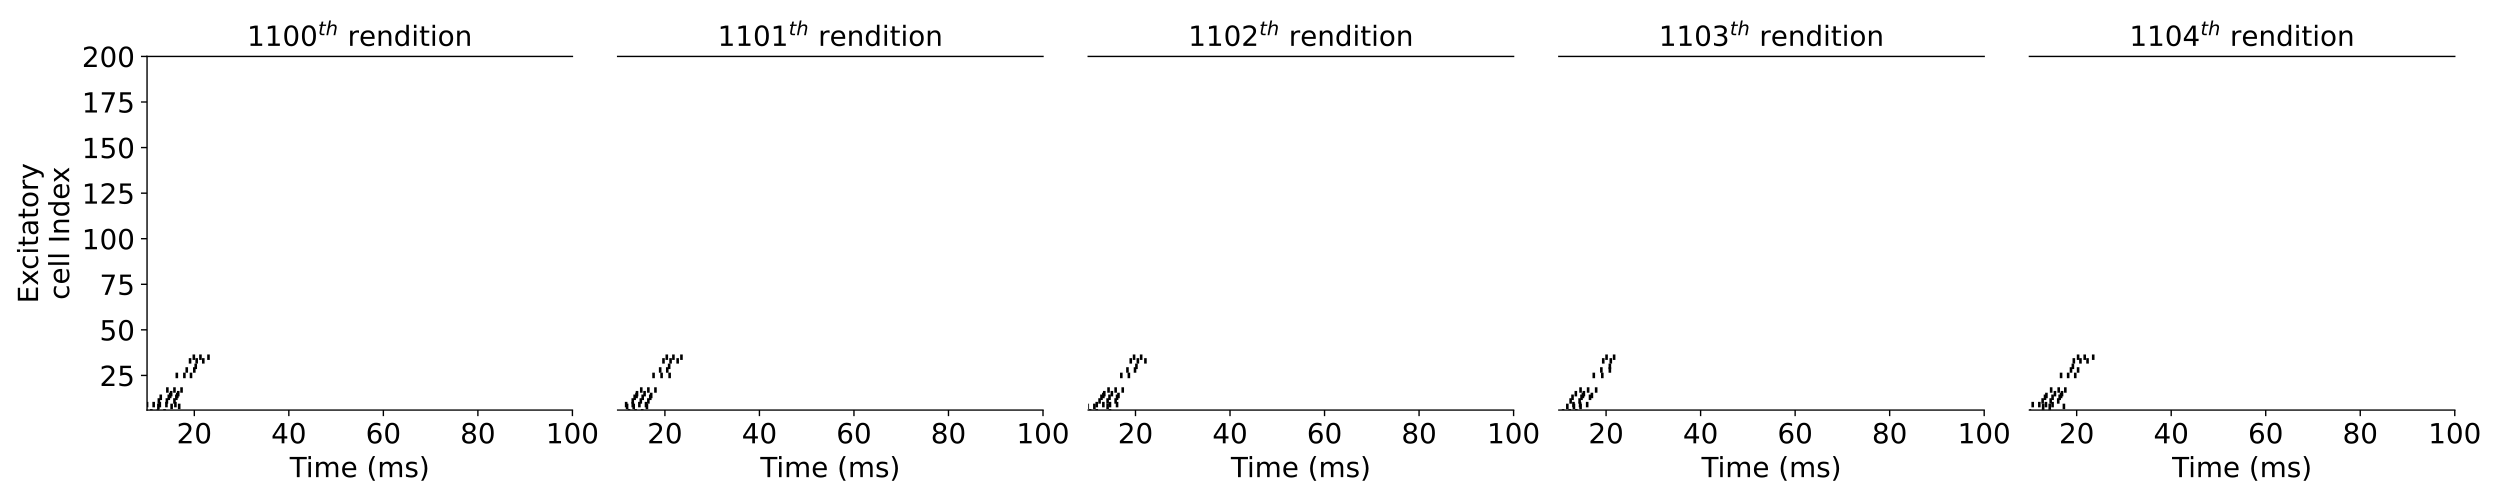 <?xml version="1.0" encoding="utf-8" standalone="no"?>
<!DOCTYPE svg PUBLIC "-//W3C//DTD SVG 1.1//EN"
  "http://www.w3.org/Graphics/SVG/1.1/DTD/svg11.dtd">
<!-- Created with matplotlib (https://matplotlib.org/) -->
<svg height="288pt" version="1.1" viewBox="0 0 1440 288" width="1440pt" xmlns="http://www.w3.org/2000/svg" xmlns:xlink="http://www.w3.org/1999/xlink">
 <defs>
  <style type="text/css">
*{stroke-linecap:butt;stroke-linejoin:round;}
  </style>
 </defs>
 <g id="figure_1">
  <g id="patch_1">
   <path d="M 0 288 
L 1440 288 
L 1440 0 
L 0 0 
z
" style="fill:#ffffff;"/>
  </g>
  <g id="axes_1">
   <g id="patch_2">
    <path d="M 84.7 236.2 
L 329.71 236.2 
L 329.71 32.5 
L 84.7 32.5 
z
" style="fill:#ffffff;"/>
   </g>
   <g id="PathCollection_1">
    <defs>
     <path d="M 0 1.581 
L 0 -1.581 
" id="m6e428d168f" style="stroke:#000000;stroke-width:1.5;"/>
    </defs>
    <g clip-path="url(#pd2b507b000)">
     <use style="stroke:#000000;stroke-width:1.5;" x="82.522" xlink:href="#m6e428d168f" y="241.45"/>
     <use style="stroke:#000000;stroke-width:1.5;" x="86.333" xlink:href="#m6e428d168f" y="241.45"/>
     <use style="stroke:#000000;stroke-width:1.5;" x="93.956" xlink:href="#m6e428d168f" y="241.45"/>
     <use style="stroke:#000000;stroke-width:1.5;" x="90.145" xlink:href="#m6e428d168f" y="241.45"/>
     <use style="stroke:#000000;stroke-width:1.5;" x="85.789" xlink:href="#m6e428d168f" y="238.3"/>
     <use style="stroke:#000000;stroke-width:1.5;" x="93.411" xlink:href="#m6e428d168f" y="238.3"/>
     <use style="stroke:#000000;stroke-width:1.5;" x="97.223" xlink:href="#m6e428d168f" y="238.3"/>
     <use style="stroke:#000000;stroke-width:1.5;" x="89.6" xlink:href="#m6e428d168f" y="238.3"/>
     <use style="stroke:#000000;stroke-width:1.5;" x="94.773" xlink:href="#m6e428d168f" y="237.25"/>
     <use style="stroke:#000000;stroke-width:1.5;" x="87.15" xlink:href="#m6e428d168f" y="237.25"/>
     <use style="stroke:#000000;stroke-width:1.5;" x="90.961" xlink:href="#m6e428d168f" y="237.25"/>
     <use style="stroke:#000000;stroke-width:1.5;" x="97.767" xlink:href="#m6e428d168f" y="240.4"/>
     <use style="stroke:#000000;stroke-width:1.5;" x="93.956" xlink:href="#m6e428d168f" y="240.4"/>
     <use style="stroke:#000000;stroke-width:1.5;" x="86.333" xlink:href="#m6e428d168f" y="240.4"/>
     <use style="stroke:#000000;stroke-width:1.5;" x="101.034" xlink:href="#m6e428d168f" y="233.05"/>
     <use style="stroke:#000000;stroke-width:1.5;" x="95.862" xlink:href="#m6e428d168f" y="233.05"/>
     <use style="stroke:#000000;stroke-width:1.5;" x="88.511" xlink:href="#m6e428d168f" y="233.05"/>
     <use style="stroke:#000000;stroke-width:1.5;" x="84.7" xlink:href="#m6e428d168f" y="233.05"/>
     <use style="stroke:#000000;stroke-width:1.5;" x="92.05" xlink:href="#m6e428d168f" y="233.05"/>
     <use style="stroke:#000000;stroke-width:1.5;" x="98.856" xlink:href="#m6e428d168f" y="234.1"/>
     <use style="stroke:#000000;stroke-width:1.5;" x="91.234" xlink:href="#m6e428d168f" y="234.1"/>
     <use style="stroke:#000000;stroke-width:1.5;" x="103.212" xlink:href="#m6e428d168f" y="234.1"/>
     <use style="stroke:#000000;stroke-width:1.5;" x="100.49" xlink:href="#m6e428d168f" y="230.95"/>
     <use style="stroke:#000000;stroke-width:1.5;" x="91.506" xlink:href="#m6e428d168f" y="230.95"/>
     <use style="stroke:#000000;stroke-width:1.5;" x="96.134" xlink:href="#m6e428d168f" y="230.95"/>
     <use style="stroke:#000000;stroke-width:1.5;" x="101.578" xlink:href="#m6e428d168f" y="228.85"/>
     <use style="stroke:#000000;stroke-width:1.5;" x="92.595" xlink:href="#m6e428d168f" y="228.85"/>
     <use style="stroke:#000000;stroke-width:1.5;" x="97.223" xlink:href="#m6e428d168f" y="228.85"/>
     <use style="stroke:#000000;stroke-width:1.5;" x="98.039" xlink:href="#m6e428d168f" y="227.8"/>
     <use style="stroke:#000000;stroke-width:1.5;" x="102.123" xlink:href="#m6e428d168f" y="227.8"/>
     <use style="stroke:#000000;stroke-width:1.5;" x="102.667" xlink:href="#m6e428d168f" y="226.75"/>
     <use style="stroke:#000000;stroke-width:1.5;" x="98.584" xlink:href="#m6e428d168f" y="226.75"/>
     <use style="stroke:#000000;stroke-width:1.5;" x="104.573" xlink:href="#m6e428d168f" y="224.65"/>
     <use style="stroke:#000000;stroke-width:1.5;" x="100.49" xlink:href="#m6e428d168f" y="224.65"/>
     <use style="stroke:#000000;stroke-width:1.5;" x="96.406" xlink:href="#m6e428d168f" y="224.65"/>
     <use style="stroke:#000000;stroke-width:1.5;" x="110.018" xlink:href="#m6e428d168f" y="216.25"/>
     <use style="stroke:#000000;stroke-width:1.5;" x="106.206" xlink:href="#m6e428d168f" y="216.25"/>
     <use style="stroke:#000000;stroke-width:1.5;" x="101.851" xlink:href="#m6e428d168f" y="216.25"/>
     <use style="stroke:#000000;stroke-width:1.5;" x="107.568" xlink:href="#m6e428d168f" y="213.1"/>
     <use style="stroke:#000000;stroke-width:1.5;" x="111.923" xlink:href="#m6e428d168f" y="213.1"/>
     <use style="stroke:#000000;stroke-width:1.5;" x="112.74" xlink:href="#m6e428d168f" y="211"/>
     <use style="stroke:#000000;stroke-width:1.5;" x="117.096" xlink:href="#m6e428d168f" y="207.85"/>
     <use style="stroke:#000000;stroke-width:1.5;" x="113.284" xlink:href="#m6e428d168f" y="207.85"/>
     <use style="stroke:#000000;stroke-width:1.5;" x="109.473" xlink:href="#m6e428d168f" y="207.85"/>
     <use style="stroke:#000000;stroke-width:1.5;" x="120.09" xlink:href="#m6e428d168f" y="205.75"/>
     <use style="stroke:#000000;stroke-width:1.5;" x="115.462" xlink:href="#m6e428d168f" y="205.75"/>
     <use style="stroke:#000000;stroke-width:1.5;" x="111.651" xlink:href="#m6e428d168f" y="205.75"/>
    </g>
   </g>
   <g id="matplotlib.axis_1">
    <g id="xtick_1">
     <g id="line2d_1">
      <defs>
       <path d="M 0 0 
L 0 3.5 
" id="m654707c6d0" style="stroke:#000000;stroke-width:0.8;"/>
      </defs>
      <g>
       <use style="stroke:#000000;stroke-width:0.8;" x="111.923" xlink:href="#m654707c6d0" y="236.2"/>
      </g>
     </g>
     <g id="text_1">
      <!-- 20 -->
      <defs>
       <path d="M 19.188 8.297 
L 53.609 8.297 
L 53.609 0 
L 7.328 0 
L 7.328 8.297 
Q 12.938 14.109 22.625 23.891 
Q 32.328 33.688 34.812 36.531 
Q 39.547 41.844 41.422 45.531 
Q 43.312 49.219 43.312 52.781 
Q 43.312 58.594 39.234 62.25 
Q 35.156 65.922 28.609 65.922 
Q 23.969 65.922 18.812 64.312 
Q 13.672 62.703 7.812 59.422 
L 7.812 69.391 
Q 13.766 71.781 18.938 73 
Q 24.125 74.219 28.422 74.219 
Q 39.75 74.219 46.484 68.547 
Q 53.219 62.891 53.219 53.422 
Q 53.219 48.922 51.531 44.891 
Q 49.859 40.875 45.406 35.406 
Q 44.188 33.984 37.641 27.219 
Q 31.109 20.453 19.188 8.297 
z
" id="DejaVuSans-50"/>
       <path d="M 31.781 66.406 
Q 24.172 66.406 20.328 58.906 
Q 16.5 51.422 16.5 36.375 
Q 16.5 21.391 20.328 13.891 
Q 24.172 6.391 31.781 6.391 
Q 39.453 6.391 43.281 13.891 
Q 47.125 21.391 47.125 36.375 
Q 47.125 51.422 43.281 58.906 
Q 39.453 66.406 31.781 66.406 
z
M 31.781 74.219 
Q 44.047 74.219 50.516 64.516 
Q 56.984 54.828 56.984 36.375 
Q 56.984 17.969 50.516 8.266 
Q 44.047 -1.422 31.781 -1.422 
Q 19.531 -1.422 13.062 8.266 
Q 6.594 17.969 6.594 36.375 
Q 6.594 54.828 13.062 64.516 
Q 19.531 74.219 31.781 74.219 
z
" id="DejaVuSans-48"/>
      </defs>
      <g transform="translate(101.743 255.357)scale(0.16 -0.16)">
       <use xlink:href="#DejaVuSans-50"/>
       <use x="63.623" xlink:href="#DejaVuSans-48"/>
      </g>
     </g>
    </g>
    <g id="xtick_2">
     <g id="line2d_2">
      <g>
       <use style="stroke:#000000;stroke-width:0.8;" x="166.37" xlink:href="#m654707c6d0" y="236.2"/>
      </g>
     </g>
     <g id="text_2">
      <!-- 40 -->
      <defs>
       <path d="M 37.797 64.312 
L 12.891 25.391 
L 37.797 25.391 
z
M 35.203 72.906 
L 47.609 72.906 
L 47.609 25.391 
L 58.016 25.391 
L 58.016 17.188 
L 47.609 17.188 
L 47.609 0 
L 37.797 0 
L 37.797 17.188 
L 4.891 17.188 
L 4.891 26.703 
z
" id="DejaVuSans-52"/>
      </defs>
      <g transform="translate(156.19 255.357)scale(0.16 -0.16)">
       <use xlink:href="#DejaVuSans-52"/>
       <use x="63.623" xlink:href="#DejaVuSans-48"/>
      </g>
     </g>
    </g>
    <g id="xtick_3">
     <g id="line2d_3">
      <g>
       <use style="stroke:#000000;stroke-width:0.8;" x="220.817" xlink:href="#m654707c6d0" y="236.2"/>
      </g>
     </g>
     <g id="text_3">
      <!-- 60 -->
      <defs>
       <path d="M 33.016 40.375 
Q 26.375 40.375 22.484 35.828 
Q 18.609 31.297 18.609 23.391 
Q 18.609 15.531 22.484 10.953 
Q 26.375 6.391 33.016 6.391 
Q 39.656 6.391 43.531 10.953 
Q 47.406 15.531 47.406 23.391 
Q 47.406 31.297 43.531 35.828 
Q 39.656 40.375 33.016 40.375 
z
M 52.594 71.297 
L 52.594 62.312 
Q 48.875 64.062 45.094 64.984 
Q 41.312 65.922 37.594 65.922 
Q 27.828 65.922 22.672 59.328 
Q 17.531 52.734 16.797 39.406 
Q 19.672 43.656 24.016 45.922 
Q 28.375 48.188 33.594 48.188 
Q 44.578 48.188 50.953 41.516 
Q 57.328 34.859 57.328 23.391 
Q 57.328 12.156 50.688 5.359 
Q 44.047 -1.422 33.016 -1.422 
Q 20.359 -1.422 13.672 8.266 
Q 6.984 17.969 6.984 36.375 
Q 6.984 53.656 15.188 63.938 
Q 23.391 74.219 37.203 74.219 
Q 40.922 74.219 44.703 73.484 
Q 48.484 72.75 52.594 71.297 
z
" id="DejaVuSans-54"/>
      </defs>
      <g transform="translate(210.637 255.357)scale(0.16 -0.16)">
       <use xlink:href="#DejaVuSans-54"/>
       <use x="63.623" xlink:href="#DejaVuSans-48"/>
      </g>
     </g>
    </g>
    <g id="xtick_4">
     <g id="line2d_4">
      <g>
       <use style="stroke:#000000;stroke-width:0.8;" x="275.263" xlink:href="#m654707c6d0" y="236.2"/>
      </g>
     </g>
     <g id="text_4">
      <!-- 80 -->
      <defs>
       <path d="M 31.781 34.625 
Q 24.75 34.625 20.719 30.859 
Q 16.703 27.094 16.703 20.516 
Q 16.703 13.922 20.719 10.156 
Q 24.75 6.391 31.781 6.391 
Q 38.812 6.391 42.859 10.172 
Q 46.922 13.969 46.922 20.516 
Q 46.922 27.094 42.891 30.859 
Q 38.875 34.625 31.781 34.625 
z
M 21.922 38.812 
Q 15.578 40.375 12.031 44.719 
Q 8.5 49.078 8.5 55.328 
Q 8.5 64.062 14.719 69.141 
Q 20.953 74.219 31.781 74.219 
Q 42.672 74.219 48.875 69.141 
Q 55.078 64.062 55.078 55.328 
Q 55.078 49.078 51.531 44.719 
Q 48 40.375 41.703 38.812 
Q 48.828 37.156 52.797 32.312 
Q 56.781 27.484 56.781 20.516 
Q 56.781 9.906 50.312 4.234 
Q 43.844 -1.422 31.781 -1.422 
Q 19.734 -1.422 13.25 4.234 
Q 6.781 9.906 6.781 20.516 
Q 6.781 27.484 10.781 32.312 
Q 14.797 37.156 21.922 38.812 
z
M 18.312 54.391 
Q 18.312 48.734 21.844 45.562 
Q 25.391 42.391 31.781 42.391 
Q 38.141 42.391 41.719 45.562 
Q 45.312 48.734 45.312 54.391 
Q 45.312 60.062 41.719 63.234 
Q 38.141 66.406 31.781 66.406 
Q 25.391 66.406 21.844 63.234 
Q 18.312 60.062 18.312 54.391 
z
" id="DejaVuSans-56"/>
      </defs>
      <g transform="translate(265.083 255.357)scale(0.16 -0.16)">
       <use xlink:href="#DejaVuSans-56"/>
       <use x="63.623" xlink:href="#DejaVuSans-48"/>
      </g>
     </g>
    </g>
    <g id="xtick_5">
     <g id="line2d_5">
      <g>
       <use style="stroke:#000000;stroke-width:0.8;" x="329.71" xlink:href="#m654707c6d0" y="236.2"/>
      </g>
     </g>
     <g id="text_5">
      <!-- 100 -->
      <defs>
       <path d="M 12.406 8.297 
L 28.516 8.297 
L 28.516 63.922 
L 10.984 60.406 
L 10.984 69.391 
L 28.422 72.906 
L 38.281 72.906 
L 38.281 8.297 
L 54.391 8.297 
L 54.391 0 
L 12.406 0 
z
" id="DejaVuSans-49"/>
      </defs>
      <g transform="translate(314.44 255.357)scale(0.16 -0.16)">
       <use xlink:href="#DejaVuSans-49"/>
       <use x="63.623" xlink:href="#DejaVuSans-48"/>
       <use x="127.246" xlink:href="#DejaVuSans-48"/>
      </g>
     </g>
    </g>
    <g id="text_6">
     <!-- Time (ms) -->
     <defs>
      <path d="M -0.297 72.906 
L 61.375 72.906 
L 61.375 64.594 
L 35.5 64.594 
L 35.5 0 
L 25.594 0 
L 25.594 64.594 
L -0.297 64.594 
z
" id="DejaVuSans-84"/>
      <path d="M 9.422 54.688 
L 18.406 54.688 
L 18.406 0 
L 9.422 0 
z
M 9.422 75.984 
L 18.406 75.984 
L 18.406 64.594 
L 9.422 64.594 
z
" id="DejaVuSans-105"/>
      <path d="M 52 44.188 
Q 55.375 50.25 60.062 53.125 
Q 64.75 56 71.094 56 
Q 79.641 56 84.281 50.016 
Q 88.922 44.047 88.922 33.016 
L 88.922 0 
L 79.891 0 
L 79.891 32.719 
Q 79.891 40.578 77.094 44.375 
Q 74.312 48.188 68.609 48.188 
Q 61.625 48.188 57.562 43.547 
Q 53.516 38.922 53.516 30.906 
L 53.516 0 
L 44.484 0 
L 44.484 32.719 
Q 44.484 40.625 41.703 44.406 
Q 38.922 48.188 33.109 48.188 
Q 26.219 48.188 22.156 43.531 
Q 18.109 38.875 18.109 30.906 
L 18.109 0 
L 9.078 0 
L 9.078 54.688 
L 18.109 54.688 
L 18.109 46.188 
Q 21.188 51.219 25.484 53.609 
Q 29.781 56 35.688 56 
Q 41.656 56 45.828 52.969 
Q 50 49.953 52 44.188 
z
" id="DejaVuSans-109"/>
      <path d="M 56.203 29.594 
L 56.203 25.203 
L 14.891 25.203 
Q 15.484 15.922 20.484 11.062 
Q 25.484 6.203 34.422 6.203 
Q 39.594 6.203 44.453 7.469 
Q 49.312 8.734 54.109 11.281 
L 54.109 2.781 
Q 49.266 0.734 44.188 -0.344 
Q 39.109 -1.422 33.891 -1.422 
Q 20.797 -1.422 13.156 6.188 
Q 5.516 13.812 5.516 26.812 
Q 5.516 40.234 12.766 48.109 
Q 20.016 56 32.328 56 
Q 43.359 56 49.781 48.891 
Q 56.203 41.797 56.203 29.594 
z
M 47.219 32.234 
Q 47.125 39.594 43.094 43.984 
Q 39.062 48.391 32.422 48.391 
Q 24.906 48.391 20.391 44.141 
Q 15.875 39.891 15.188 32.172 
z
" id="DejaVuSans-101"/>
      <path id="DejaVuSans-32"/>
      <path d="M 31 75.875 
Q 24.469 64.656 21.281 53.656 
Q 18.109 42.672 18.109 31.391 
Q 18.109 20.125 21.312 9.062 
Q 24.516 -2 31 -13.188 
L 23.188 -13.188 
Q 15.875 -1.703 12.234 9.375 
Q 8.594 20.453 8.594 31.391 
Q 8.594 42.281 12.203 53.312 
Q 15.828 64.359 23.188 75.875 
z
" id="DejaVuSans-40"/>
      <path d="M 44.281 53.078 
L 44.281 44.578 
Q 40.484 46.531 36.375 47.5 
Q 32.281 48.484 27.875 48.484 
Q 21.188 48.484 17.844 46.438 
Q 14.5 44.391 14.5 40.281 
Q 14.5 37.156 16.891 35.375 
Q 19.281 33.594 26.516 31.984 
L 29.594 31.297 
Q 39.156 29.25 43.188 25.516 
Q 47.219 21.781 47.219 15.094 
Q 47.219 7.469 41.188 3.016 
Q 35.156 -1.422 24.609 -1.422 
Q 20.219 -1.422 15.453 -0.562 
Q 10.688 0.297 5.422 2 
L 5.422 11.281 
Q 10.406 8.688 15.234 7.391 
Q 20.062 6.109 24.812 6.109 
Q 31.156 6.109 34.562 8.281 
Q 37.984 10.453 37.984 14.406 
Q 37.984 18.062 35.516 20.016 
Q 33.062 21.969 24.703 23.781 
L 21.578 24.516 
Q 13.234 26.266 9.516 29.906 
Q 5.812 33.547 5.812 39.891 
Q 5.812 47.609 11.281 51.797 
Q 16.75 56 26.812 56 
Q 31.781 56 36.172 55.266 
Q 40.578 54.547 44.281 53.078 
z
" id="DejaVuSans-115"/>
      <path d="M 8.016 75.875 
L 15.828 75.875 
Q 23.141 64.359 26.781 53.312 
Q 30.422 42.281 30.422 31.391 
Q 30.422 20.453 26.781 9.375 
Q 23.141 -1.703 15.828 -13.188 
L 8.016 -13.188 
Q 14.5 -2 17.703 9.062 
Q 20.906 20.125 20.906 31.391 
Q 20.906 42.672 17.703 53.656 
Q 14.5 64.656 8.016 75.875 
z
" id="DejaVuSans-41"/>
     </defs>
     <g transform="translate(166.886 274.842)scale(0.16 -0.16)">
      <use xlink:href="#DejaVuSans-84"/>
      <use x="57.959" xlink:href="#DejaVuSans-105"/>
      <use x="85.742" xlink:href="#DejaVuSans-109"/>
      <use x="183.154" xlink:href="#DejaVuSans-101"/>
      <use x="244.678" xlink:href="#DejaVuSans-32"/>
      <use x="276.465" xlink:href="#DejaVuSans-40"/>
      <use x="315.479" xlink:href="#DejaVuSans-109"/>
      <use x="412.891" xlink:href="#DejaVuSans-115"/>
      <use x="464.99" xlink:href="#DejaVuSans-41"/>
     </g>
    </g>
   </g>
   <g id="matplotlib.axis_2">
    <g id="ytick_1">
     <g id="line2d_6">
      <defs>
       <path d="M 0 0 
L -3.5 0 
" id="m0792d6b337" style="stroke:#000000;stroke-width:0.8;"/>
      </defs>
      <g>
       <use style="stroke:#000000;stroke-width:0.8;" x="84.7" xlink:href="#m0792d6b337" y="216.25"/>
      </g>
     </g>
     <g id="text_7">
      <!-- 25 -->
      <defs>
       <path d="M 10.797 72.906 
L 49.516 72.906 
L 49.516 64.594 
L 19.828 64.594 
L 19.828 46.734 
Q 21.969 47.469 24.109 47.828 
Q 26.266 48.188 28.422 48.188 
Q 40.625 48.188 47.75 41.5 
Q 54.891 34.812 54.891 23.391 
Q 54.891 11.625 47.562 5.094 
Q 40.234 -1.422 26.906 -1.422 
Q 22.312 -1.422 17.547 -0.641 
Q 12.797 0.141 7.719 1.703 
L 7.719 11.625 
Q 12.109 9.234 16.797 8.062 
Q 21.484 6.891 26.703 6.891 
Q 35.156 6.891 40.078 11.328 
Q 45.016 15.766 45.016 23.391 
Q 45.016 31 40.078 35.438 
Q 35.156 39.891 26.703 39.891 
Q 22.75 39.891 18.812 39.016 
Q 14.891 38.141 10.797 36.281 
z
" id="DejaVuSans-53"/>
      </defs>
      <g transform="translate(57.34 222.329)scale(0.16 -0.16)">
       <use xlink:href="#DejaVuSans-50"/>
       <use x="63.623" xlink:href="#DejaVuSans-53"/>
      </g>
     </g>
    </g>
    <g id="ytick_2">
     <g id="line2d_7">
      <g>
       <use style="stroke:#000000;stroke-width:0.8;" x="84.7" xlink:href="#m0792d6b337" y="190"/>
      </g>
     </g>
     <g id="text_8">
      <!-- 50 -->
      <g transform="translate(57.34 196.079)scale(0.16 -0.16)">
       <use xlink:href="#DejaVuSans-53"/>
       <use x="63.623" xlink:href="#DejaVuSans-48"/>
      </g>
     </g>
    </g>
    <g id="ytick_3">
     <g id="line2d_8">
      <g>
       <use style="stroke:#000000;stroke-width:0.8;" x="84.7" xlink:href="#m0792d6b337" y="163.75"/>
      </g>
     </g>
     <g id="text_9">
      <!-- 75 -->
      <defs>
       <path d="M 8.203 72.906 
L 55.078 72.906 
L 55.078 68.703 
L 28.609 0 
L 18.312 0 
L 43.219 64.594 
L 8.203 64.594 
z
" id="DejaVuSans-55"/>
      </defs>
      <g transform="translate(57.34 169.829)scale(0.16 -0.16)">
       <use xlink:href="#DejaVuSans-55"/>
       <use x="63.623" xlink:href="#DejaVuSans-53"/>
      </g>
     </g>
    </g>
    <g id="ytick_4">
     <g id="line2d_9">
      <g>
       <use style="stroke:#000000;stroke-width:0.8;" x="84.7" xlink:href="#m0792d6b337" y="137.5"/>
      </g>
     </g>
     <g id="text_10">
      <!-- 100 -->
      <g transform="translate(47.16 143.579)scale(0.16 -0.16)">
       <use xlink:href="#DejaVuSans-49"/>
       <use x="63.623" xlink:href="#DejaVuSans-48"/>
       <use x="127.246" xlink:href="#DejaVuSans-48"/>
      </g>
     </g>
    </g>
    <g id="ytick_5">
     <g id="line2d_10">
      <g>
       <use style="stroke:#000000;stroke-width:0.8;" x="84.7" xlink:href="#m0792d6b337" y="111.25"/>
      </g>
     </g>
     <g id="text_11">
      <!-- 125 -->
      <g transform="translate(47.16 117.329)scale(0.16 -0.16)">
       <use xlink:href="#DejaVuSans-49"/>
       <use x="63.623" xlink:href="#DejaVuSans-50"/>
       <use x="127.246" xlink:href="#DejaVuSans-53"/>
      </g>
     </g>
    </g>
    <g id="ytick_6">
     <g id="line2d_11">
      <g>
       <use style="stroke:#000000;stroke-width:0.8;" x="84.7" xlink:href="#m0792d6b337" y="85"/>
      </g>
     </g>
     <g id="text_12">
      <!-- 150 -->
      <g transform="translate(47.16 91.079)scale(0.16 -0.16)">
       <use xlink:href="#DejaVuSans-49"/>
       <use x="63.623" xlink:href="#DejaVuSans-53"/>
       <use x="127.246" xlink:href="#DejaVuSans-48"/>
      </g>
     </g>
    </g>
    <g id="ytick_7">
     <g id="line2d_12">
      <g>
       <use style="stroke:#000000;stroke-width:0.8;" x="84.7" xlink:href="#m0792d6b337" y="58.75"/>
      </g>
     </g>
     <g id="text_13">
      <!-- 175 -->
      <g transform="translate(47.16 64.829)scale(0.16 -0.16)">
       <use xlink:href="#DejaVuSans-49"/>
       <use x="63.623" xlink:href="#DejaVuSans-55"/>
       <use x="127.246" xlink:href="#DejaVuSans-53"/>
      </g>
     </g>
    </g>
    <g id="ytick_8">
     <g id="line2d_13">
      <g>
       <use style="stroke:#000000;stroke-width:0.8;" x="84.7" xlink:href="#m0792d6b337" y="32.5"/>
      </g>
     </g>
     <g id="text_14">
      <!-- 200 -->
      <g transform="translate(47.16 38.579)scale(0.16 -0.16)">
       <use xlink:href="#DejaVuSans-50"/>
       <use x="63.623" xlink:href="#DejaVuSans-48"/>
       <use x="127.246" xlink:href="#DejaVuSans-48"/>
      </g>
     </g>
    </g>
    <g id="text_15">
     <!-- Excitatory -->
     <defs>
      <path d="M 9.812 72.906 
L 55.906 72.906 
L 55.906 64.594 
L 19.672 64.594 
L 19.672 43.016 
L 54.391 43.016 
L 54.391 34.719 
L 19.672 34.719 
L 19.672 8.297 
L 56.781 8.297 
L 56.781 0 
L 9.812 0 
z
" id="DejaVuSans-69"/>
      <path d="M 54.891 54.688 
L 35.109 28.078 
L 55.906 0 
L 45.312 0 
L 29.391 21.484 
L 13.484 0 
L 2.875 0 
L 24.125 28.609 
L 4.688 54.688 
L 15.281 54.688 
L 29.781 35.203 
L 44.281 54.688 
z
" id="DejaVuSans-120"/>
      <path d="M 48.781 52.594 
L 48.781 44.188 
Q 44.969 46.297 41.141 47.344 
Q 37.312 48.391 33.406 48.391 
Q 24.656 48.391 19.812 42.844 
Q 14.984 37.312 14.984 27.297 
Q 14.984 17.281 19.812 11.734 
Q 24.656 6.203 33.406 6.203 
Q 37.312 6.203 41.141 7.25 
Q 44.969 8.297 48.781 10.406 
L 48.781 2.094 
Q 45.016 0.344 40.984 -0.531 
Q 36.969 -1.422 32.422 -1.422 
Q 20.062 -1.422 12.781 6.344 
Q 5.516 14.109 5.516 27.297 
Q 5.516 40.672 12.859 48.328 
Q 20.219 56 33.016 56 
Q 37.156 56 41.109 55.141 
Q 45.062 54.297 48.781 52.594 
z
" id="DejaVuSans-99"/>
      <path d="M 18.312 70.219 
L 18.312 54.688 
L 36.812 54.688 
L 36.812 47.703 
L 18.312 47.703 
L 18.312 18.016 
Q 18.312 11.328 20.141 9.422 
Q 21.969 7.516 27.594 7.516 
L 36.812 7.516 
L 36.812 0 
L 27.594 0 
Q 17.188 0 13.234 3.875 
Q 9.281 7.766 9.281 18.016 
L 9.281 47.703 
L 2.688 47.703 
L 2.688 54.688 
L 9.281 54.688 
L 9.281 70.219 
z
" id="DejaVuSans-116"/>
      <path d="M 34.281 27.484 
Q 23.391 27.484 19.188 25 
Q 14.984 22.516 14.984 16.5 
Q 14.984 11.719 18.141 8.906 
Q 21.297 6.109 26.703 6.109 
Q 34.188 6.109 38.703 11.406 
Q 43.219 16.703 43.219 25.484 
L 43.219 27.484 
z
M 52.203 31.203 
L 52.203 0 
L 43.219 0 
L 43.219 8.297 
Q 40.141 3.328 35.547 0.953 
Q 30.953 -1.422 24.312 -1.422 
Q 15.922 -1.422 10.953 3.297 
Q 6 8.016 6 15.922 
Q 6 25.141 12.172 29.828 
Q 18.359 34.516 30.609 34.516 
L 43.219 34.516 
L 43.219 35.406 
Q 43.219 41.609 39.141 45 
Q 35.062 48.391 27.688 48.391 
Q 23 48.391 18.547 47.266 
Q 14.109 46.141 10.016 43.891 
L 10.016 52.203 
Q 14.938 54.109 19.578 55.047 
Q 24.219 56 28.609 56 
Q 40.484 56 46.344 49.844 
Q 52.203 43.703 52.203 31.203 
z
" id="DejaVuSans-97"/>
      <path d="M 30.609 48.391 
Q 23.391 48.391 19.188 42.75 
Q 14.984 37.109 14.984 27.297 
Q 14.984 17.484 19.156 11.844 
Q 23.344 6.203 30.609 6.203 
Q 37.797 6.203 41.984 11.859 
Q 46.188 17.531 46.188 27.297 
Q 46.188 37.016 41.984 42.703 
Q 37.797 48.391 30.609 48.391 
z
M 30.609 56 
Q 42.328 56 49.016 48.375 
Q 55.719 40.766 55.719 27.297 
Q 55.719 13.875 49.016 6.219 
Q 42.328 -1.422 30.609 -1.422 
Q 18.844 -1.422 12.172 6.219 
Q 5.516 13.875 5.516 27.297 
Q 5.516 40.766 12.172 48.375 
Q 18.844 56 30.609 56 
z
" id="DejaVuSans-111"/>
      <path d="M 41.109 46.297 
Q 39.594 47.172 37.812 47.578 
Q 36.031 48 33.891 48 
Q 26.266 48 22.188 43.047 
Q 18.109 38.094 18.109 28.812 
L 18.109 0 
L 9.078 0 
L 9.078 54.688 
L 18.109 54.688 
L 18.109 46.188 
Q 20.953 51.172 25.484 53.578 
Q 30.031 56 36.531 56 
Q 37.453 56 38.578 55.875 
Q 39.703 55.766 41.062 55.516 
z
" id="DejaVuSans-114"/>
      <path d="M 32.172 -5.078 
Q 28.375 -14.844 24.75 -17.812 
Q 21.141 -20.797 15.094 -20.797 
L 7.906 -20.797 
L 7.906 -13.281 
L 13.188 -13.281 
Q 16.891 -13.281 18.938 -11.516 
Q 21 -9.766 23.484 -3.219 
L 25.094 0.875 
L 2.984 54.688 
L 12.5 54.688 
L 29.594 11.922 
L 46.688 54.688 
L 56.203 54.688 
z
" id="DejaVuSans-121"/>
     </defs>
     <g transform="translate(21.916 174.715)rotate(-90)scale(0.16 -0.16)">
      <use xlink:href="#DejaVuSans-69"/>
      <use x="63.184" xlink:href="#DejaVuSans-120"/>
      <use x="120.613" xlink:href="#DejaVuSans-99"/>
      <use x="175.594" xlink:href="#DejaVuSans-105"/>
      <use x="203.377" xlink:href="#DejaVuSans-116"/>
      <use x="242.586" xlink:href="#DejaVuSans-97"/>
      <use x="303.865" xlink:href="#DejaVuSans-116"/>
      <use x="343.074" xlink:href="#DejaVuSans-111"/>
      <use x="404.256" xlink:href="#DejaVuSans-114"/>
      <use x="445.369" xlink:href="#DejaVuSans-121"/>
     </g>
     <!-- cell Index -->
     <defs>
      <path d="M 9.422 75.984 
L 18.406 75.984 
L 18.406 0 
L 9.422 0 
z
" id="DejaVuSans-108"/>
      <path d="M 9.812 72.906 
L 19.672 72.906 
L 19.672 0 
L 9.812 0 
z
" id="DejaVuSans-73"/>
      <path d="M 54.891 33.016 
L 54.891 0 
L 45.906 0 
L 45.906 32.719 
Q 45.906 40.484 42.875 44.328 
Q 39.844 48.188 33.797 48.188 
Q 26.516 48.188 22.312 43.547 
Q 18.109 38.922 18.109 30.906 
L 18.109 0 
L 9.078 0 
L 9.078 54.688 
L 18.109 54.688 
L 18.109 46.188 
Q 21.344 51.125 25.703 53.562 
Q 30.078 56 35.797 56 
Q 45.219 56 50.047 50.172 
Q 54.891 44.344 54.891 33.016 
z
" id="DejaVuSans-110"/>
      <path d="M 45.406 46.391 
L 45.406 75.984 
L 54.391 75.984 
L 54.391 0 
L 45.406 0 
L 45.406 8.203 
Q 42.578 3.328 38.25 0.953 
Q 33.938 -1.422 27.875 -1.422 
Q 17.969 -1.422 11.734 6.484 
Q 5.516 14.406 5.516 27.297 
Q 5.516 40.188 11.734 48.094 
Q 17.969 56 27.875 56 
Q 33.938 56 38.25 53.625 
Q 42.578 51.266 45.406 46.391 
z
M 14.797 27.297 
Q 14.797 17.391 18.875 11.75 
Q 22.953 6.109 30.078 6.109 
Q 37.203 6.109 41.297 11.75 
Q 45.406 17.391 45.406 27.297 
Q 45.406 37.203 41.297 42.844 
Q 37.203 48.484 30.078 48.484 
Q 22.953 48.484 18.875 42.844 
Q 14.797 37.203 14.797 27.297 
z
" id="DejaVuSans-100"/>
     </defs>
     <g transform="translate(39.833 172.685)rotate(-90)scale(0.16 -0.16)">
      <use xlink:href="#DejaVuSans-99"/>
      <use x="54.98" xlink:href="#DejaVuSans-101"/>
      <use x="116.504" xlink:href="#DejaVuSans-108"/>
      <use x="144.287" xlink:href="#DejaVuSans-108"/>
      <use x="172.07" xlink:href="#DejaVuSans-32"/>
      <use x="203.857" xlink:href="#DejaVuSans-73"/>
      <use x="233.35" xlink:href="#DejaVuSans-110"/>
      <use x="296.729" xlink:href="#DejaVuSans-100"/>
      <use x="360.205" xlink:href="#DejaVuSans-101"/>
      <use x="419.979" xlink:href="#DejaVuSans-120"/>
     </g>
    </g>
   </g>
   <g id="patch_3">
    <path d="M 84.7 236.2 
L 84.7 32.5 
" style="fill:none;stroke:#000000;stroke-linecap:square;stroke-linejoin:miter;stroke-width:0.8;"/>
   </g>
   <g id="patch_4">
    <path d="M 84.7 236.2 
L 329.71 236.2 
" style="fill:none;stroke:#000000;stroke-linecap:square;stroke-linejoin:miter;stroke-width:0.8;"/>
   </g>
   <g id="patch_5">
    <path d="M 84.7 32.5 
L 329.71 32.5 
" style="fill:none;stroke:#000000;stroke-linecap:square;stroke-linejoin:miter;stroke-width:0.8;"/>
   </g>
   <g id="text_16">
    <!-- 1100$^{th}$ rendition -->
    <defs>
     <path d="M 42.281 54.688 
L 40.922 47.703 
L 23 47.703 
L 17.188 18.016 
Q 16.891 16.359 16.75 15.234 
Q 16.609 14.109 16.609 13.484 
Q 16.609 10.359 18.484 8.938 
Q 20.359 7.516 24.516 7.516 
L 33.594 7.516 
L 32.078 0 
L 23.484 0 
Q 15.484 0 11.547 3.125 
Q 7.625 6.25 7.625 12.594 
Q 7.625 13.719 7.766 15.062 
Q 7.906 16.406 8.203 18.016 
L 14.016 47.703 
L 6.391 47.703 
L 7.812 54.688 
L 15.281 54.688 
L 18.312 70.219 
L 27.297 70.219 
L 24.312 54.688 
z
" id="DejaVuSans-Oblique-116"/>
     <path d="M 55.719 33.016 
L 49.312 0 
L 40.281 0 
L 46.688 32.672 
Q 47.125 34.969 47.359 36.719 
Q 47.609 38.484 47.609 39.5 
Q 47.609 43.609 45.016 45.891 
Q 42.438 48.188 37.797 48.188 
Q 30.562 48.188 25.266 43.297 
Q 19.969 38.422 18.406 30.328 
L 12.5 0 
L 3.516 0 
L 18.312 75.984 
L 27.297 75.984 
L 21.484 46.094 
Q 24.906 50.688 30.219 53.344 
Q 35.547 56 41.406 56 
Q 48.641 56 52.609 52.094 
Q 56.594 48.188 56.594 41.109 
Q 56.594 39.359 56.375 37.359 
Q 56.156 35.359 55.719 33.016 
z
" id="DejaVuSans-Oblique-104"/>
    </defs>
    <g transform="translate(142.325 26.5)scale(0.16 -0.16)">
     <use transform="translate(0 0.53)" xlink:href="#DejaVuSans-49"/>
     <use transform="translate(63.623 0.53)" xlink:href="#DejaVuSans-49"/>
     <use transform="translate(127.246 0.53)" xlink:href="#DejaVuSans-48"/>
     <use transform="translate(190.869 0.53)" xlink:href="#DejaVuSans-48"/>
     <use transform="translate(255.449 38.811)scale(0.7)" xlink:href="#DejaVuSans-Oblique-116"/>
     <use transform="translate(282.896 38.811)scale(0.7)" xlink:href="#DejaVuSans-Oblique-104"/>
     <use transform="translate(329.995 0.53)" xlink:href="#DejaVuSans-32"/>
     <use transform="translate(361.782 0.53)" xlink:href="#DejaVuSans-114"/>
     <use transform="translate(402.896 0.53)" xlink:href="#DejaVuSans-101"/>
     <use transform="translate(464.419 0.53)" xlink:href="#DejaVuSans-110"/>
     <use transform="translate(527.798 0.53)" xlink:href="#DejaVuSans-100"/>
     <use transform="translate(591.274 0.53)" xlink:href="#DejaVuSans-105"/>
     <use transform="translate(619.058 0.53)" xlink:href="#DejaVuSans-116"/>
     <use transform="translate(658.267 0.53)" xlink:href="#DejaVuSans-105"/>
     <use transform="translate(686.05 0.53)" xlink:href="#DejaVuSans-111"/>
     <use transform="translate(747.231 0.53)" xlink:href="#DejaVuSans-110"/>
    </g>
   </g>
  </g>
  <g id="axes_2">
   <g id="patch_6">
    <path d="M 355.76 236.2 
L 600.77 236.2 
L 600.77 32.5 
L 355.76 32.5 
z
" style="fill:#ffffff;"/>
   </g>
   <g id="PathCollection_2">
    <g clip-path="url(#p12b8f99b0d)">
     <use style="stroke:#000000;stroke-width:1.5;" x="358.755" xlink:href="#m6e428d168f" y="241.45"/>
     <use style="stroke:#000000;stroke-width:1.5;" x="366.377" xlink:href="#m6e428d168f" y="241.45"/>
     <use style="stroke:#000000;stroke-width:1.5;" x="370.461" xlink:href="#m6e428d168f" y="241.45"/>
     <use style="stroke:#000000;stroke-width:1.5;" x="362.566" xlink:href="#m6e428d168f" y="241.45"/>
     <use style="stroke:#000000;stroke-width:1.5;" x="362.838" xlink:href="#m6e428d168f" y="238.3"/>
     <use style="stroke:#000000;stroke-width:1.5;" x="366.649" xlink:href="#m6e428d168f" y="238.3"/>
     <use style="stroke:#000000;stroke-width:1.5;" x="359.027" xlink:href="#m6e428d168f" y="238.3"/>
     <use style="stroke:#000000;stroke-width:1.5;" x="370.733" xlink:href="#m6e428d168f" y="238.3"/>
     <use style="stroke:#000000;stroke-width:1.5;" x="369.916" xlink:href="#m6e428d168f" y="237.25"/>
     <use style="stroke:#000000;stroke-width:1.5;" x="366.105" xlink:href="#m6e428d168f" y="237.25"/>
     <use style="stroke:#000000;stroke-width:1.5;" x="362.294" xlink:href="#m6e428d168f" y="237.25"/>
     <use style="stroke:#000000;stroke-width:1.5;" x="366.377" xlink:href="#m6e428d168f" y="240.4"/>
     <use style="stroke:#000000;stroke-width:1.5;" x="370.188" xlink:href="#m6e428d168f" y="240.4"/>
     <use style="stroke:#000000;stroke-width:1.5;" x="358.755" xlink:href="#m6e428d168f" y="240.4"/>
     <use style="stroke:#000000;stroke-width:1.5;" x="364.471" xlink:href="#m6e428d168f" y="233.05"/>
     <use style="stroke:#000000;stroke-width:1.5;" x="372.094" xlink:href="#m6e428d168f" y="233.05"/>
     <use style="stroke:#000000;stroke-width:1.5;" x="368.283" xlink:href="#m6e428d168f" y="233.05"/>
     <use style="stroke:#000000;stroke-width:1.5;" x="360.66" xlink:href="#m6e428d168f" y="233.05"/>
     <use style="stroke:#000000;stroke-width:1.5;" x="372.638" xlink:href="#m6e428d168f" y="234.1"/>
     <use style="stroke:#000000;stroke-width:1.5;" x="361.205" xlink:href="#m6e428d168f" y="234.1"/>
     <use style="stroke:#000000;stroke-width:1.5;" x="365.016" xlink:href="#m6e428d168f" y="234.1"/>
     <use style="stroke:#000000;stroke-width:1.5;" x="373.455" xlink:href="#m6e428d168f" y="230.95"/>
     <use style="stroke:#000000;stroke-width:1.5;" x="364.471" xlink:href="#m6e428d168f" y="230.95"/>
     <use style="stroke:#000000;stroke-width:1.5;" x="369.099" xlink:href="#m6e428d168f" y="230.95"/>
     <use style="stroke:#000000;stroke-width:1.5;" x="365.56" xlink:href="#m6e428d168f" y="228.85"/>
     <use style="stroke:#000000;stroke-width:1.5;" x="374.544" xlink:href="#m6e428d168f" y="228.85"/>
     <use style="stroke:#000000;stroke-width:1.5;" x="370.188" xlink:href="#m6e428d168f" y="228.85"/>
     <use style="stroke:#000000;stroke-width:1.5;" x="366.649" xlink:href="#m6e428d168f" y="227.8"/>
     <use style="stroke:#000000;stroke-width:1.5;" x="375.089" xlink:href="#m6e428d168f" y="227.8"/>
     <use style="stroke:#000000;stroke-width:1.5;" x="371.277" xlink:href="#m6e428d168f" y="226.75"/>
     <use style="stroke:#000000;stroke-width:1.5;" x="366.922" xlink:href="#m6e428d168f" y="226.75"/>
     <use style="stroke:#000000;stroke-width:1.5;" x="369.372" xlink:href="#m6e428d168f" y="224.65"/>
     <use style="stroke:#000000;stroke-width:1.5;" x="373.455" xlink:href="#m6e428d168f" y="224.65"/>
     <use style="stroke:#000000;stroke-width:1.5;" x="377.539" xlink:href="#m6e428d168f" y="224.65"/>
     <use style="stroke:#000000;stroke-width:1.5;" x="385.706" xlink:href="#m6e428d168f" y="216.25"/>
     <use style="stroke:#000000;stroke-width:1.5;" x="376.45" xlink:href="#m6e428d168f" y="216.25"/>
     <use style="stroke:#000000;stroke-width:1.5;" x="381.078" xlink:href="#m6e428d168f" y="216.25"/>
     <use style="stroke:#000000;stroke-width:1.5;" x="384.344" xlink:href="#m6e428d168f" y="213.1"/>
     <use style="stroke:#000000;stroke-width:1.5;" x="380.261" xlink:href="#m6e428d168f" y="213.1"/>
     <use style="stroke:#000000;stroke-width:1.5;" x="385.433" xlink:href="#m6e428d168f" y="211"/>
     <use style="stroke:#000000;stroke-width:1.5;" x="386.25" xlink:href="#m6e428d168f" y="207.85"/>
     <use style="stroke:#000000;stroke-width:1.5;" x="382.167" xlink:href="#m6e428d168f" y="207.85"/>
     <use style="stroke:#000000;stroke-width:1.5;" x="390.334" xlink:href="#m6e428d168f" y="207.85"/>
     <use style="stroke:#000000;stroke-width:1.5;" x="387.884" xlink:href="#m6e428d168f" y="205.75"/>
     <use style="stroke:#000000;stroke-width:1.5;" x="384.072" xlink:href="#m6e428d168f" y="205.75"/>
     <use style="stroke:#000000;stroke-width:1.5;" x="392.512" xlink:href="#m6e428d168f" y="205.75"/>
    </g>
   </g>
   <g id="matplotlib.axis_3">
    <g id="xtick_6">
     <g id="line2d_14">
      <g>
       <use style="stroke:#000000;stroke-width:0.8;" x="382.983" xlink:href="#m654707c6d0" y="236.2"/>
      </g>
     </g>
     <g id="text_17">
      <!-- 20 -->
      <g transform="translate(372.803 255.357)scale(0.16 -0.16)">
       <use xlink:href="#DejaVuSans-50"/>
       <use x="63.623" xlink:href="#DejaVuSans-48"/>
      </g>
     </g>
    </g>
    <g id="xtick_7">
     <g id="line2d_15">
      <g>
       <use style="stroke:#000000;stroke-width:0.8;" x="437.43" xlink:href="#m654707c6d0" y="236.2"/>
      </g>
     </g>
     <g id="text_18">
      <!-- 40 -->
      <g transform="translate(427.25 255.357)scale(0.16 -0.16)">
       <use xlink:href="#DejaVuSans-52"/>
       <use x="63.623" xlink:href="#DejaVuSans-48"/>
      </g>
     </g>
    </g>
    <g id="xtick_8">
     <g id="line2d_16">
      <g>
       <use style="stroke:#000000;stroke-width:0.8;" x="491.877" xlink:href="#m654707c6d0" y="236.2"/>
      </g>
     </g>
     <g id="text_19">
      <!-- 60 -->
      <g transform="translate(481.697 255.357)scale(0.16 -0.16)">
       <use xlink:href="#DejaVuSans-54"/>
       <use x="63.623" xlink:href="#DejaVuSans-48"/>
      </g>
     </g>
    </g>
    <g id="xtick_9">
     <g id="line2d_17">
      <g>
       <use style="stroke:#000000;stroke-width:0.8;" x="546.323" xlink:href="#m654707c6d0" y="236.2"/>
      </g>
     </g>
     <g id="text_20">
      <!-- 80 -->
      <g transform="translate(536.143 255.357)scale(0.16 -0.16)">
       <use xlink:href="#DejaVuSans-56"/>
       <use x="63.623" xlink:href="#DejaVuSans-48"/>
      </g>
     </g>
    </g>
    <g id="xtick_10">
     <g id="line2d_18">
      <g>
       <use style="stroke:#000000;stroke-width:0.8;" x="600.77" xlink:href="#m654707c6d0" y="236.2"/>
      </g>
     </g>
     <g id="text_21">
      <!-- 100 -->
      <g transform="translate(585.5 255.357)scale(0.16 -0.16)">
       <use xlink:href="#DejaVuSans-49"/>
       <use x="63.623" xlink:href="#DejaVuSans-48"/>
       <use x="127.246" xlink:href="#DejaVuSans-48"/>
      </g>
     </g>
    </g>
    <g id="text_22">
     <!-- Time (ms) -->
     <g transform="translate(437.946 274.842)scale(0.16 -0.16)">
      <use xlink:href="#DejaVuSans-84"/>
      <use x="57.959" xlink:href="#DejaVuSans-105"/>
      <use x="85.742" xlink:href="#DejaVuSans-109"/>
      <use x="183.154" xlink:href="#DejaVuSans-101"/>
      <use x="244.678" xlink:href="#DejaVuSans-32"/>
      <use x="276.465" xlink:href="#DejaVuSans-40"/>
      <use x="315.479" xlink:href="#DejaVuSans-109"/>
      <use x="412.891" xlink:href="#DejaVuSans-115"/>
      <use x="464.99" xlink:href="#DejaVuSans-41"/>
     </g>
    </g>
   </g>
   <g id="matplotlib.axis_4">
    <g id="ytick_9"/>
    <g id="ytick_10"/>
    <g id="ytick_11"/>
    <g id="ytick_12"/>
    <g id="ytick_13"/>
    <g id="ytick_14"/>
    <g id="ytick_15"/>
    <g id="ytick_16"/>
   </g>
   <g id="patch_7">
    <path d="M 355.76 236.2 
L 600.77 236.2 
" style="fill:none;stroke:#000000;stroke-linecap:square;stroke-linejoin:miter;stroke-width:0.8;"/>
   </g>
   <g id="patch_8">
    <path d="M 355.76 32.5 
L 600.77 32.5 
" style="fill:none;stroke:#000000;stroke-linecap:square;stroke-linejoin:miter;stroke-width:0.8;"/>
   </g>
   <g id="text_23">
    <!-- 1101$^{th}$ rendition -->
    <g transform="translate(413.385 26.5)scale(0.16 -0.16)">
     <use transform="translate(0 0.53)" xlink:href="#DejaVuSans-49"/>
     <use transform="translate(63.623 0.53)" xlink:href="#DejaVuSans-49"/>
     <use transform="translate(127.246 0.53)" xlink:href="#DejaVuSans-48"/>
     <use transform="translate(190.869 0.53)" xlink:href="#DejaVuSans-49"/>
     <use transform="translate(255.449 38.811)scale(0.7)" xlink:href="#DejaVuSans-Oblique-116"/>
     <use transform="translate(282.896 38.811)scale(0.7)" xlink:href="#DejaVuSans-Oblique-104"/>
     <use transform="translate(329.995 0.53)" xlink:href="#DejaVuSans-32"/>
     <use transform="translate(361.782 0.53)" xlink:href="#DejaVuSans-114"/>
     <use transform="translate(402.896 0.53)" xlink:href="#DejaVuSans-101"/>
     <use transform="translate(464.419 0.53)" xlink:href="#DejaVuSans-110"/>
     <use transform="translate(527.798 0.53)" xlink:href="#DejaVuSans-100"/>
     <use transform="translate(591.274 0.53)" xlink:href="#DejaVuSans-105"/>
     <use transform="translate(619.058 0.53)" xlink:href="#DejaVuSans-116"/>
     <use transform="translate(658.267 0.53)" xlink:href="#DejaVuSans-105"/>
     <use transform="translate(686.05 0.53)" xlink:href="#DejaVuSans-111"/>
     <use transform="translate(747.231 0.53)" xlink:href="#DejaVuSans-110"/>
    </g>
   </g>
  </g>
  <g id="axes_3">
   <g id="patch_9">
    <path d="M 626.82 236.2 
L 871.83 236.2 
L 871.83 32.5 
L 626.82 32.5 
z
" style="fill:#ffffff;"/>
   </g>
   <g id="PathCollection_3">
    <g clip-path="url(#pacf435ffd9)">
     <use style="stroke:#000000;stroke-width:1.5;" x="628.181" xlink:href="#m6e428d168f" y="241.45"/>
     <use style="stroke:#000000;stroke-width:1.5;" x="640.432" xlink:href="#m6e428d168f" y="241.45"/>
     <use style="stroke:#000000;stroke-width:1.5;" x="636.076" xlink:href="#m6e428d168f" y="241.45"/>
     <use style="stroke:#000000;stroke-width:1.5;" x="631.992" xlink:href="#m6e428d168f" y="241.45"/>
     <use style="stroke:#000000;stroke-width:1.5;" x="630.904" xlink:href="#m6e428d168f" y="238.3"/>
     <use style="stroke:#000000;stroke-width:1.5;" x="638.526" xlink:href="#m6e428d168f" y="238.3"/>
     <use style="stroke:#000000;stroke-width:1.5;" x="627.092" xlink:href="#m6e428d168f" y="238.3"/>
     <use style="stroke:#000000;stroke-width:1.5;" x="634.715" xlink:href="#m6e428d168f" y="238.3"/>
     <use style="stroke:#000000;stroke-width:1.5;" x="639.343" xlink:href="#m6e428d168f" y="237.25"/>
     <use style="stroke:#000000;stroke-width:1.5;" x="627.909" xlink:href="#m6e428d168f" y="237.25"/>
     <use style="stroke:#000000;stroke-width:1.5;" x="631.72" xlink:href="#m6e428d168f" y="237.25"/>
     <use style="stroke:#000000;stroke-width:1.5;" x="637.165" xlink:href="#m6e428d168f" y="240.4"/>
     <use style="stroke:#000000;stroke-width:1.5;" x="641.248" xlink:href="#m6e428d168f" y="240.4"/>
     <use style="stroke:#000000;stroke-width:1.5;" x="629.542" xlink:href="#m6e428d168f" y="240.4"/>
     <use style="stroke:#000000;stroke-width:1.5;" x="635.531" xlink:href="#m6e428d168f" y="233.05"/>
     <use style="stroke:#000000;stroke-width:1.5;" x="639.343" xlink:href="#m6e428d168f" y="233.05"/>
     <use style="stroke:#000000;stroke-width:1.5;" x="631.72" xlink:href="#m6e428d168f" y="233.05"/>
     <use style="stroke:#000000;stroke-width:1.5;" x="643.426" xlink:href="#m6e428d168f" y="233.05"/>
     <use style="stroke:#000000;stroke-width:1.5;" x="626.548" xlink:href="#m6e428d168f" y="234.1"/>
     <use style="stroke:#000000;stroke-width:1.5;" x="637.982" xlink:href="#m6e428d168f" y="234.1"/>
     <use style="stroke:#000000;stroke-width:1.5;" x="630.359" xlink:href="#m6e428d168f" y="234.1"/>
     <use style="stroke:#000000;stroke-width:1.5;" x="642.61" xlink:href="#m6e428d168f" y="230.95"/>
     <use style="stroke:#000000;stroke-width:1.5;" x="633.354" xlink:href="#m6e428d168f" y="230.95"/>
     <use style="stroke:#000000;stroke-width:1.5;" x="637.982" xlink:href="#m6e428d168f" y="230.95"/>
     <use style="stroke:#000000;stroke-width:1.5;" x="643.426" xlink:href="#m6e428d168f" y="228.85"/>
     <use style="stroke:#000000;stroke-width:1.5;" x="639.071" xlink:href="#m6e428d168f" y="228.85"/>
     <use style="stroke:#000000;stroke-width:1.5;" x="634.443" xlink:href="#m6e428d168f" y="228.85"/>
     <use style="stroke:#000000;stroke-width:1.5;" x="644.243" xlink:href="#m6e428d168f" y="227.8"/>
     <use style="stroke:#000000;stroke-width:1.5;" x="635.531" xlink:href="#m6e428d168f" y="227.8"/>
     <use style="stroke:#000000;stroke-width:1.5;" x="640.432" xlink:href="#m6e428d168f" y="226.75"/>
     <use style="stroke:#000000;stroke-width:1.5;" x="636.076" xlink:href="#m6e428d168f" y="226.75"/>
     <use style="stroke:#000000;stroke-width:1.5;" x="642.61" xlink:href="#m6e428d168f" y="224.65"/>
     <use style="stroke:#000000;stroke-width:1.5;" x="646.693" xlink:href="#m6e428d168f" y="224.65"/>
     <use style="stroke:#000000;stroke-width:1.5;" x="638.526" xlink:href="#m6e428d168f" y="224.65"/>
     <use style="stroke:#000000;stroke-width:1.5;" x="650.232" xlink:href="#m6e428d168f" y="216.25"/>
     <use style="stroke:#000000;stroke-width:1.5;" x="645.876" xlink:href="#m6e428d168f" y="216.25"/>
     <use style="stroke:#000000;stroke-width:1.5;" x="653.771" xlink:href="#m6e428d168f" y="213.1"/>
     <use style="stroke:#000000;stroke-width:1.5;" x="649.415" xlink:href="#m6e428d168f" y="213.1"/>
     <use style="stroke:#000000;stroke-width:1.5;" x="654.588" xlink:href="#m6e428d168f" y="211"/>
     <use style="stroke:#000000;stroke-width:1.5;" x="651.321" xlink:href="#m6e428d168f" y="207.85"/>
     <use style="stroke:#000000;stroke-width:1.5;" x="659.76" xlink:href="#m6e428d168f" y="207.85"/>
     <use style="stroke:#000000;stroke-width:1.5;" x="655.404" xlink:href="#m6e428d168f" y="207.85"/>
     <use style="stroke:#000000;stroke-width:1.5;" x="653.227" xlink:href="#m6e428d168f" y="205.75"/>
     <use style="stroke:#000000;stroke-width:1.5;" x="657.31" xlink:href="#m6e428d168f" y="205.75"/>
    </g>
   </g>
   <g id="matplotlib.axis_5">
    <g id="xtick_11">
     <g id="line2d_19">
      <g>
       <use style="stroke:#000000;stroke-width:0.8;" x="654.043" xlink:href="#m654707c6d0" y="236.2"/>
      </g>
     </g>
     <g id="text_24">
      <!-- 20 -->
      <g transform="translate(643.863 255.357)scale(0.16 -0.16)">
       <use xlink:href="#DejaVuSans-50"/>
       <use x="63.623" xlink:href="#DejaVuSans-48"/>
      </g>
     </g>
    </g>
    <g id="xtick_12">
     <g id="line2d_20">
      <g>
       <use style="stroke:#000000;stroke-width:0.8;" x="708.49" xlink:href="#m654707c6d0" y="236.2"/>
      </g>
     </g>
     <g id="text_25">
      <!-- 40 -->
      <g transform="translate(698.31 255.357)scale(0.16 -0.16)">
       <use xlink:href="#DejaVuSans-52"/>
       <use x="63.623" xlink:href="#DejaVuSans-48"/>
      </g>
     </g>
    </g>
    <g id="xtick_13">
     <g id="line2d_21">
      <g>
       <use style="stroke:#000000;stroke-width:0.8;" x="762.937" xlink:href="#m654707c6d0" y="236.2"/>
      </g>
     </g>
     <g id="text_26">
      <!-- 60 -->
      <g transform="translate(752.757 255.357)scale(0.16 -0.16)">
       <use xlink:href="#DejaVuSans-54"/>
       <use x="63.623" xlink:href="#DejaVuSans-48"/>
      </g>
     </g>
    </g>
    <g id="xtick_14">
     <g id="line2d_22">
      <g>
       <use style="stroke:#000000;stroke-width:0.8;" x="817.383" xlink:href="#m654707c6d0" y="236.2"/>
      </g>
     </g>
     <g id="text_27">
      <!-- 80 -->
      <g transform="translate(807.203 255.357)scale(0.16 -0.16)">
       <use xlink:href="#DejaVuSans-56"/>
       <use x="63.623" xlink:href="#DejaVuSans-48"/>
      </g>
     </g>
    </g>
    <g id="xtick_15">
     <g id="line2d_23">
      <g>
       <use style="stroke:#000000;stroke-width:0.8;" x="871.83" xlink:href="#m654707c6d0" y="236.2"/>
      </g>
     </g>
     <g id="text_28">
      <!-- 100 -->
      <g transform="translate(856.56 255.357)scale(0.16 -0.16)">
       <use xlink:href="#DejaVuSans-49"/>
       <use x="63.623" xlink:href="#DejaVuSans-48"/>
       <use x="127.246" xlink:href="#DejaVuSans-48"/>
      </g>
     </g>
    </g>
    <g id="text_29">
     <!-- Time (ms) -->
     <g transform="translate(709.006 274.842)scale(0.16 -0.16)">
      <use xlink:href="#DejaVuSans-84"/>
      <use x="57.959" xlink:href="#DejaVuSans-105"/>
      <use x="85.742" xlink:href="#DejaVuSans-109"/>
      <use x="183.154" xlink:href="#DejaVuSans-101"/>
      <use x="244.678" xlink:href="#DejaVuSans-32"/>
      <use x="276.465" xlink:href="#DejaVuSans-40"/>
      <use x="315.479" xlink:href="#DejaVuSans-109"/>
      <use x="412.891" xlink:href="#DejaVuSans-115"/>
      <use x="464.99" xlink:href="#DejaVuSans-41"/>
     </g>
    </g>
   </g>
   <g id="matplotlib.axis_6">
    <g id="ytick_17"/>
    <g id="ytick_18"/>
    <g id="ytick_19"/>
    <g id="ytick_20"/>
    <g id="ytick_21"/>
    <g id="ytick_22"/>
    <g id="ytick_23"/>
    <g id="ytick_24"/>
   </g>
   <g id="patch_10">
    <path d="M 626.82 236.2 
L 871.83 236.2 
" style="fill:none;stroke:#000000;stroke-linecap:square;stroke-linejoin:miter;stroke-width:0.8;"/>
   </g>
   <g id="patch_11">
    <path d="M 626.82 32.5 
L 871.83 32.5 
" style="fill:none;stroke:#000000;stroke-linecap:square;stroke-linejoin:miter;stroke-width:0.8;"/>
   </g>
   <g id="text_30">
    <!-- 1102$^{th}$ rendition -->
    <g transform="translate(684.445 26.5)scale(0.16 -0.16)">
     <use transform="translate(0 0.53)" xlink:href="#DejaVuSans-49"/>
     <use transform="translate(63.623 0.53)" xlink:href="#DejaVuSans-49"/>
     <use transform="translate(127.246 0.53)" xlink:href="#DejaVuSans-48"/>
     <use transform="translate(190.869 0.53)" xlink:href="#DejaVuSans-50"/>
     <use transform="translate(255.449 38.811)scale(0.7)" xlink:href="#DejaVuSans-Oblique-116"/>
     <use transform="translate(282.896 38.811)scale(0.7)" xlink:href="#DejaVuSans-Oblique-104"/>
     <use transform="translate(329.995 0.53)" xlink:href="#DejaVuSans-32"/>
     <use transform="translate(361.782 0.53)" xlink:href="#DejaVuSans-114"/>
     <use transform="translate(402.896 0.53)" xlink:href="#DejaVuSans-101"/>
     <use transform="translate(464.419 0.53)" xlink:href="#DejaVuSans-110"/>
     <use transform="translate(527.798 0.53)" xlink:href="#DejaVuSans-100"/>
     <use transform="translate(591.274 0.53)" xlink:href="#DejaVuSans-105"/>
     <use transform="translate(619.058 0.53)" xlink:href="#DejaVuSans-116"/>
     <use transform="translate(658.267 0.53)" xlink:href="#DejaVuSans-105"/>
     <use transform="translate(686.05 0.53)" xlink:href="#DejaVuSans-111"/>
     <use transform="translate(747.231 0.53)" xlink:href="#DejaVuSans-110"/>
    </g>
   </g>
  </g>
  <g id="axes_4">
   <g id="patch_12">
    <path d="M 897.88 236.2 
L 1142.89 236.2 
L 1142.89 32.5 
L 897.88 32.5 
z
" style="fill:#ffffff;"/>
   </g>
   <g id="PathCollection_4">
    <g clip-path="url(#pcf82c1c70a)">
     <use style="stroke:#000000;stroke-width:1.5;" x="902.78" xlink:href="#m6e428d168f" y="241.45"/>
     <use style="stroke:#000000;stroke-width:1.5;" x="906.864" xlink:href="#m6e428d168f" y="241.45"/>
     <use style="stroke:#000000;stroke-width:1.5;" x="910.675" xlink:href="#m6e428d168f" y="241.45"/>
     <use style="stroke:#000000;stroke-width:1.5;" x="894.341" xlink:href="#m6e428d168f" y="238.3"/>
     <use style="stroke:#000000;stroke-width:1.5;" x="898.152" xlink:href="#m6e428d168f" y="238.3"/>
     <use style="stroke:#000000;stroke-width:1.5;" x="901.963" xlink:href="#m6e428d168f" y="238.3"/>
     <use style="stroke:#000000;stroke-width:1.5;" x="905.775" xlink:href="#m6e428d168f" y="238.3"/>
     <use style="stroke:#000000;stroke-width:1.5;" x="910.947" xlink:href="#m6e428d168f" y="238.3"/>
     <use style="stroke:#000000;stroke-width:1.5;" x="900.33" xlink:href="#m6e428d168f" y="237.25"/>
     <use style="stroke:#000000;stroke-width:1.5;" x="904.141" xlink:href="#m6e428d168f" y="237.25"/>
     <use style="stroke:#000000;stroke-width:1.5;" x="907.953" xlink:href="#m6e428d168f" y="237.25"/>
     <use style="stroke:#000000;stroke-width:1.5;" x="912.853" xlink:href="#m6e428d168f" y="240.4"/>
     <use style="stroke:#000000;stroke-width:1.5;" x="904.686" xlink:href="#m6e428d168f" y="240.4"/>
     <use style="stroke:#000000;stroke-width:1.5;" x="910.13" xlink:href="#m6e428d168f" y="233.05"/>
     <use style="stroke:#000000;stroke-width:1.5;" x="914.214" xlink:href="#m6e428d168f" y="233.05"/>
     <use style="stroke:#000000;stroke-width:1.5;" x="906.319" xlink:href="#m6e428d168f" y="233.05"/>
     <use style="stroke:#000000;stroke-width:1.5;" x="910.403" xlink:href="#m6e428d168f" y="234.1"/>
     <use style="stroke:#000000;stroke-width:1.5;" x="902.78" xlink:href="#m6e428d168f" y="234.1"/>
     <use style="stroke:#000000;stroke-width:1.5;" x="906.591" xlink:href="#m6e428d168f" y="234.1"/>
     <use style="stroke:#000000;stroke-width:1.5;" x="909.858" xlink:href="#m6e428d168f" y="230.95"/>
     <use style="stroke:#000000;stroke-width:1.5;" x="904.686" xlink:href="#m6e428d168f" y="230.95"/>
     <use style="stroke:#000000;stroke-width:1.5;" x="915.847" xlink:href="#m6e428d168f" y="228.85"/>
     <use style="stroke:#000000;stroke-width:1.5;" x="910.947" xlink:href="#m6e428d168f" y="228.85"/>
     <use style="stroke:#000000;stroke-width:1.5;" x="905.775" xlink:href="#m6e428d168f" y="228.85"/>
     <use style="stroke:#000000;stroke-width:1.5;" x="911.764" xlink:href="#m6e428d168f" y="227.8"/>
     <use style="stroke:#000000;stroke-width:1.5;" x="916.936" xlink:href="#m6e428d168f" y="227.8"/>
     <use style="stroke:#000000;stroke-width:1.5;" x="912.308" xlink:href="#m6e428d168f" y="226.75"/>
     <use style="stroke:#000000;stroke-width:1.5;" x="907.68" xlink:href="#m6e428d168f" y="226.75"/>
     <use style="stroke:#000000;stroke-width:1.5;" x="910.403" xlink:href="#m6e428d168f" y="224.65"/>
     <use style="stroke:#000000;stroke-width:1.5;" x="914.758" xlink:href="#m6e428d168f" y="224.65"/>
     <use style="stroke:#000000;stroke-width:1.5;" x="919.386" xlink:href="#m6e428d168f" y="224.65"/>
     <use style="stroke:#000000;stroke-width:1.5;" x="918.025" xlink:href="#m6e428d168f" y="216.25"/>
     <use style="stroke:#000000;stroke-width:1.5;" x="922.925" xlink:href="#m6e428d168f" y="216.25"/>
     <use style="stroke:#000000;stroke-width:1.5;" x="922.381" xlink:href="#m6e428d168f" y="213.1"/>
     <use style="stroke:#000000;stroke-width:1.5;" x="927.281" xlink:href="#m6e428d168f" y="213.1"/>
     <use style="stroke:#000000;stroke-width:1.5;" x="927.281" xlink:href="#m6e428d168f" y="211"/>
     <use style="stroke:#000000;stroke-width:1.5;" x="923.47" xlink:href="#m6e428d168f" y="207.85"/>
     <use style="stroke:#000000;stroke-width:1.5;" x="927.826" xlink:href="#m6e428d168f" y="207.85"/>
     <use style="stroke:#000000;stroke-width:1.5;" x="929.731" xlink:href="#m6e428d168f" y="205.75"/>
     <use style="stroke:#000000;stroke-width:1.5;" x="925.376" xlink:href="#m6e428d168f" y="205.75"/>
    </g>
   </g>
   <g id="matplotlib.axis_7">
    <g id="xtick_16">
     <g id="line2d_24">
      <g>
       <use style="stroke:#000000;stroke-width:0.8;" x="925.103" xlink:href="#m654707c6d0" y="236.2"/>
      </g>
     </g>
     <g id="text_31">
      <!-- 20 -->
      <g transform="translate(914.923 255.357)scale(0.16 -0.16)">
       <use xlink:href="#DejaVuSans-50"/>
       <use x="63.623" xlink:href="#DejaVuSans-48"/>
      </g>
     </g>
    </g>
    <g id="xtick_17">
     <g id="line2d_25">
      <g>
       <use style="stroke:#000000;stroke-width:0.8;" x="979.55" xlink:href="#m654707c6d0" y="236.2"/>
      </g>
     </g>
     <g id="text_32">
      <!-- 40 -->
      <g transform="translate(969.37 255.357)scale(0.16 -0.16)">
       <use xlink:href="#DejaVuSans-52"/>
       <use x="63.623" xlink:href="#DejaVuSans-48"/>
      </g>
     </g>
    </g>
    <g id="xtick_18">
     <g id="line2d_26">
      <g>
       <use style="stroke:#000000;stroke-width:0.8;" x="1033.997" xlink:href="#m654707c6d0" y="236.2"/>
      </g>
     </g>
     <g id="text_33">
      <!-- 60 -->
      <g transform="translate(1023.817 255.357)scale(0.16 -0.16)">
       <use xlink:href="#DejaVuSans-54"/>
       <use x="63.623" xlink:href="#DejaVuSans-48"/>
      </g>
     </g>
    </g>
    <g id="xtick_19">
     <g id="line2d_27">
      <g>
       <use style="stroke:#000000;stroke-width:0.8;" x="1088.443" xlink:href="#m654707c6d0" y="236.2"/>
      </g>
     </g>
     <g id="text_34">
      <!-- 80 -->
      <g transform="translate(1078.263 255.357)scale(0.16 -0.16)">
       <use xlink:href="#DejaVuSans-56"/>
       <use x="63.623" xlink:href="#DejaVuSans-48"/>
      </g>
     </g>
    </g>
    <g id="xtick_20">
     <g id="line2d_28">
      <g>
       <use style="stroke:#000000;stroke-width:0.8;" x="1142.89" xlink:href="#m654707c6d0" y="236.2"/>
      </g>
     </g>
     <g id="text_35">
      <!-- 100 -->
      <g transform="translate(1127.62 255.357)scale(0.16 -0.16)">
       <use xlink:href="#DejaVuSans-49"/>
       <use x="63.623" xlink:href="#DejaVuSans-48"/>
       <use x="127.246" xlink:href="#DejaVuSans-48"/>
      </g>
     </g>
    </g>
    <g id="text_36">
     <!-- Time (ms) -->
     <g transform="translate(980.066 274.842)scale(0.16 -0.16)">
      <use xlink:href="#DejaVuSans-84"/>
      <use x="57.959" xlink:href="#DejaVuSans-105"/>
      <use x="85.742" xlink:href="#DejaVuSans-109"/>
      <use x="183.154" xlink:href="#DejaVuSans-101"/>
      <use x="244.678" xlink:href="#DejaVuSans-32"/>
      <use x="276.465" xlink:href="#DejaVuSans-40"/>
      <use x="315.479" xlink:href="#DejaVuSans-109"/>
      <use x="412.891" xlink:href="#DejaVuSans-115"/>
      <use x="464.99" xlink:href="#DejaVuSans-41"/>
     </g>
    </g>
   </g>
   <g id="matplotlib.axis_8">
    <g id="ytick_25"/>
    <g id="ytick_26"/>
    <g id="ytick_27"/>
    <g id="ytick_28"/>
    <g id="ytick_29"/>
    <g id="ytick_30"/>
    <g id="ytick_31"/>
    <g id="ytick_32"/>
   </g>
   <g id="patch_13">
    <path d="M 897.88 236.2 
L 1142.89 236.2 
" style="fill:none;stroke:#000000;stroke-linecap:square;stroke-linejoin:miter;stroke-width:0.8;"/>
   </g>
   <g id="patch_14">
    <path d="M 897.88 32.5 
L 1142.89 32.5 
" style="fill:none;stroke:#000000;stroke-linecap:square;stroke-linejoin:miter;stroke-width:0.8;"/>
   </g>
   <g id="text_37">
    <!-- 1103$^{th}$ rendition -->
    <defs>
     <path d="M 40.578 39.312 
Q 47.656 37.797 51.625 33 
Q 55.609 28.219 55.609 21.188 
Q 55.609 10.406 48.188 4.484 
Q 40.766 -1.422 27.094 -1.422 
Q 22.516 -1.422 17.656 -0.516 
Q 12.797 0.391 7.625 2.203 
L 7.625 11.719 
Q 11.719 9.328 16.594 8.109 
Q 21.484 6.891 26.812 6.891 
Q 36.078 6.891 40.938 10.547 
Q 45.797 14.203 45.797 21.188 
Q 45.797 27.641 41.281 31.266 
Q 36.766 34.906 28.719 34.906 
L 20.219 34.906 
L 20.219 43.016 
L 29.109 43.016 
Q 36.375 43.016 40.234 45.922 
Q 44.094 48.828 44.094 54.297 
Q 44.094 59.906 40.109 62.906 
Q 36.141 65.922 28.719 65.922 
Q 24.656 65.922 20.016 65.031 
Q 15.375 64.156 9.812 62.312 
L 9.812 71.094 
Q 15.438 72.656 20.344 73.438 
Q 25.25 74.219 29.594 74.219 
Q 40.828 74.219 47.359 69.109 
Q 53.906 64.016 53.906 55.328 
Q 53.906 49.266 50.438 45.094 
Q 46.969 40.922 40.578 39.312 
z
" id="DejaVuSans-51"/>
    </defs>
    <g transform="translate(955.505 26.5)scale(0.16 -0.16)">
     <use transform="translate(0 0.53)" xlink:href="#DejaVuSans-49"/>
     <use transform="translate(63.623 0.53)" xlink:href="#DejaVuSans-49"/>
     <use transform="translate(127.246 0.53)" xlink:href="#DejaVuSans-48"/>
     <use transform="translate(190.869 0.53)" xlink:href="#DejaVuSans-51"/>
     <use transform="translate(255.449 38.811)scale(0.7)" xlink:href="#DejaVuSans-Oblique-116"/>
     <use transform="translate(282.896 38.811)scale(0.7)" xlink:href="#DejaVuSans-Oblique-104"/>
     <use transform="translate(329.995 0.53)" xlink:href="#DejaVuSans-32"/>
     <use transform="translate(361.782 0.53)" xlink:href="#DejaVuSans-114"/>
     <use transform="translate(402.896 0.53)" xlink:href="#DejaVuSans-101"/>
     <use transform="translate(464.419 0.53)" xlink:href="#DejaVuSans-110"/>
     <use transform="translate(527.798 0.53)" xlink:href="#DejaVuSans-100"/>
     <use transform="translate(591.274 0.53)" xlink:href="#DejaVuSans-105"/>
     <use transform="translate(619.058 0.53)" xlink:href="#DejaVuSans-116"/>
     <use transform="translate(658.267 0.53)" xlink:href="#DejaVuSans-105"/>
     <use transform="translate(686.05 0.53)" xlink:href="#DejaVuSans-111"/>
     <use transform="translate(747.231 0.53)" xlink:href="#DejaVuSans-110"/>
    </g>
   </g>
  </g>
  <g id="axes_5">
   <g id="patch_15">
    <path d="M 1168.94 236.2 
L 1413.95 236.2 
L 1413.95 32.5 
L 1168.94 32.5 
z
" style="fill:#ffffff;"/>
   </g>
   <g id="PathCollection_5">
    <g clip-path="url(#paf63b73beb)">
     <use style="stroke:#000000;stroke-width:1.5;" x="1168.396" xlink:href="#m6e428d168f" y="241.45"/>
     <use style="stroke:#000000;stroke-width:1.5;" x="1172.207" xlink:href="#m6e428d168f" y="241.45"/>
     <use style="stroke:#000000;stroke-width:1.5;" x="1179.829" xlink:href="#m6e428d168f" y="241.45"/>
     <use style="stroke:#000000;stroke-width:1.5;" x="1176.018" xlink:href="#m6e428d168f" y="241.45"/>
     <use style="stroke:#000000;stroke-width:1.5;" x="1173.84" xlink:href="#m6e428d168f" y="238.3"/>
     <use style="stroke:#000000;stroke-width:1.5;" x="1181.463" xlink:href="#m6e428d168f" y="238.3"/>
     <use style="stroke:#000000;stroke-width:1.5;" x="1177.651" xlink:href="#m6e428d168f" y="238.3"/>
     <use style="stroke:#000000;stroke-width:1.5;" x="1185.546" xlink:href="#m6e428d168f" y="238.3"/>
     <use style="stroke:#000000;stroke-width:1.5;" x="1176.835" xlink:href="#m6e428d168f" y="237.25"/>
     <use style="stroke:#000000;stroke-width:1.5;" x="1180.646" xlink:href="#m6e428d168f" y="237.25"/>
     <use style="stroke:#000000;stroke-width:1.5;" x="1169.212" xlink:href="#m6e428d168f" y="237.25"/>
     <use style="stroke:#000000;stroke-width:1.5;" x="1183.641" xlink:href="#m6e428d168f" y="240.4"/>
     <use style="stroke:#000000;stroke-width:1.5;" x="1172.207" xlink:href="#m6e428d168f" y="240.4"/>
     <use style="stroke:#000000;stroke-width:1.5;" x="1179.829" xlink:href="#m6e428d168f" y="240.4"/>
     <use style="stroke:#000000;stroke-width:1.5;" x="1178.468" xlink:href="#m6e428d168f" y="233.05"/>
     <use style="stroke:#000000;stroke-width:1.5;" x="1170.846" xlink:href="#m6e428d168f" y="233.05"/>
     <use style="stroke:#000000;stroke-width:1.5;" x="1174.657" xlink:href="#m6e428d168f" y="233.05"/>
     <use style="stroke:#000000;stroke-width:1.5;" x="1182.279" xlink:href="#m6e428d168f" y="233.05"/>
     <use style="stroke:#000000;stroke-width:1.5;" x="1180.646" xlink:href="#m6e428d168f" y="234.1"/>
     <use style="stroke:#000000;stroke-width:1.5;" x="1176.835" xlink:href="#m6e428d168f" y="234.1"/>
     <use style="stroke:#000000;stroke-width:1.5;" x="1188.813" xlink:href="#m6e428d168f" y="234.1"/>
     <use style="stroke:#000000;stroke-width:1.5;" x="1185.546" xlink:href="#m6e428d168f" y="230.95"/>
     <use style="stroke:#000000;stroke-width:1.5;" x="1181.19" xlink:href="#m6e428d168f" y="230.95"/>
     <use style="stroke:#000000;stroke-width:1.5;" x="1176.563" xlink:href="#m6e428d168f" y="230.95"/>
     <use style="stroke:#000000;stroke-width:1.5;" x="1182.279" xlink:href="#m6e428d168f" y="228.85"/>
     <use style="stroke:#000000;stroke-width:1.5;" x="1177.924" xlink:href="#m6e428d168f" y="228.85"/>
     <use style="stroke:#000000;stroke-width:1.5;" x="1186.363" xlink:href="#m6e428d168f" y="228.85"/>
     <use style="stroke:#000000;stroke-width:1.5;" x="1187.18" xlink:href="#m6e428d168f" y="227.8"/>
     <use style="stroke:#000000;stroke-width:1.5;" x="1178.74" xlink:href="#m6e428d168f" y="227.8"/>
     <use style="stroke:#000000;stroke-width:1.5;" x="1187.724" xlink:href="#m6e428d168f" y="226.75"/>
     <use style="stroke:#000000;stroke-width:1.5;" x="1183.641" xlink:href="#m6e428d168f" y="226.75"/>
     <use style="stroke:#000000;stroke-width:1.5;" x="1189.63" xlink:href="#m6e428d168f" y="224.65"/>
     <use style="stroke:#000000;stroke-width:1.5;" x="1185.818" xlink:href="#m6e428d168f" y="224.65"/>
     <use style="stroke:#000000;stroke-width:1.5;" x="1181.463" xlink:href="#m6e428d168f" y="224.65"/>
     <use style="stroke:#000000;stroke-width:1.5;" x="1195.347" xlink:href="#m6e428d168f" y="216.25"/>
     <use style="stroke:#000000;stroke-width:1.5;" x="1191.263" xlink:href="#m6e428d168f" y="216.25"/>
     <use style="stroke:#000000;stroke-width:1.5;" x="1187.18" xlink:href="#m6e428d168f" y="216.25"/>
     <use style="stroke:#000000;stroke-width:1.5;" x="1192.897" xlink:href="#m6e428d168f" y="213.1"/>
     <use style="stroke:#000000;stroke-width:1.5;" x="1196.98" xlink:href="#m6e428d168f" y="213.1"/>
     <use style="stroke:#000000;stroke-width:1.5;" x="1193.985" xlink:href="#m6e428d168f" y="211"/>
     <use style="stroke:#000000;stroke-width:1.5;" x="1194.53" xlink:href="#m6e428d168f" y="207.85"/>
     <use style="stroke:#000000;stroke-width:1.5;" x="1198.341" xlink:href="#m6e428d168f" y="207.85"/>
     <use style="stroke:#000000;stroke-width:1.5;" x="1202.425" xlink:href="#m6e428d168f" y="207.85"/>
     <use style="stroke:#000000;stroke-width:1.5;" x="1200.791" xlink:href="#m6e428d168f" y="205.75"/>
     <use style="stroke:#000000;stroke-width:1.5;" x="1205.691" xlink:href="#m6e428d168f" y="205.75"/>
     <use style="stroke:#000000;stroke-width:1.5;" x="1196.98" xlink:href="#m6e428d168f" y="205.75"/>
    </g>
   </g>
   <g id="matplotlib.axis_9">
    <g id="xtick_21">
     <g id="line2d_29">
      <g>
       <use style="stroke:#000000;stroke-width:0.8;" x="1196.163" xlink:href="#m654707c6d0" y="236.2"/>
      </g>
     </g>
     <g id="text_38">
      <!-- 20 -->
      <g transform="translate(1185.983 255.357)scale(0.16 -0.16)">
       <use xlink:href="#DejaVuSans-50"/>
       <use x="63.623" xlink:href="#DejaVuSans-48"/>
      </g>
     </g>
    </g>
    <g id="xtick_22">
     <g id="line2d_30">
      <g>
       <use style="stroke:#000000;stroke-width:0.8;" x="1250.61" xlink:href="#m654707c6d0" y="236.2"/>
      </g>
     </g>
     <g id="text_39">
      <!-- 40 -->
      <g transform="translate(1240.43 255.357)scale(0.16 -0.16)">
       <use xlink:href="#DejaVuSans-52"/>
       <use x="63.623" xlink:href="#DejaVuSans-48"/>
      </g>
     </g>
    </g>
    <g id="xtick_23">
     <g id="line2d_31">
      <g>
       <use style="stroke:#000000;stroke-width:0.8;" x="1305.057" xlink:href="#m654707c6d0" y="236.2"/>
      </g>
     </g>
     <g id="text_40">
      <!-- 60 -->
      <g transform="translate(1294.877 255.357)scale(0.16 -0.16)">
       <use xlink:href="#DejaVuSans-54"/>
       <use x="63.623" xlink:href="#DejaVuSans-48"/>
      </g>
     </g>
    </g>
    <g id="xtick_24">
     <g id="line2d_32">
      <g>
       <use style="stroke:#000000;stroke-width:0.8;" x="1359.503" xlink:href="#m654707c6d0" y="236.2"/>
      </g>
     </g>
     <g id="text_41">
      <!-- 80 -->
      <g transform="translate(1349.323 255.357)scale(0.16 -0.16)">
       <use xlink:href="#DejaVuSans-56"/>
       <use x="63.623" xlink:href="#DejaVuSans-48"/>
      </g>
     </g>
    </g>
    <g id="xtick_25">
     <g id="line2d_33">
      <g>
       <use style="stroke:#000000;stroke-width:0.8;" x="1413.95" xlink:href="#m654707c6d0" y="236.2"/>
      </g>
     </g>
     <g id="text_42">
      <!-- 100 -->
      <g transform="translate(1398.68 255.357)scale(0.16 -0.16)">
       <use xlink:href="#DejaVuSans-49"/>
       <use x="63.623" xlink:href="#DejaVuSans-48"/>
       <use x="127.246" xlink:href="#DejaVuSans-48"/>
      </g>
     </g>
    </g>
    <g id="text_43">
     <!-- Time (ms) -->
     <g transform="translate(1251.126 274.842)scale(0.16 -0.16)">
      <use xlink:href="#DejaVuSans-84"/>
      <use x="57.959" xlink:href="#DejaVuSans-105"/>
      <use x="85.742" xlink:href="#DejaVuSans-109"/>
      <use x="183.154" xlink:href="#DejaVuSans-101"/>
      <use x="244.678" xlink:href="#DejaVuSans-32"/>
      <use x="276.465" xlink:href="#DejaVuSans-40"/>
      <use x="315.479" xlink:href="#DejaVuSans-109"/>
      <use x="412.891" xlink:href="#DejaVuSans-115"/>
      <use x="464.99" xlink:href="#DejaVuSans-41"/>
     </g>
    </g>
   </g>
   <g id="matplotlib.axis_10">
    <g id="ytick_33"/>
    <g id="ytick_34"/>
    <g id="ytick_35"/>
    <g id="ytick_36"/>
    <g id="ytick_37"/>
    <g id="ytick_38"/>
    <g id="ytick_39"/>
    <g id="ytick_40"/>
   </g>
   <g id="patch_16">
    <path d="M 1168.94 236.2 
L 1413.95 236.2 
" style="fill:none;stroke:#000000;stroke-linecap:square;stroke-linejoin:miter;stroke-width:0.8;"/>
   </g>
   <g id="patch_17">
    <path d="M 1168.94 32.5 
L 1413.95 32.5 
" style="fill:none;stroke:#000000;stroke-linecap:square;stroke-linejoin:miter;stroke-width:0.8;"/>
   </g>
   <g id="text_44">
    <!-- 1104$^{th}$ rendition -->
    <g transform="translate(1226.565 26.5)scale(0.16 -0.16)">
     <use transform="translate(0 0.53)" xlink:href="#DejaVuSans-49"/>
     <use transform="translate(63.623 0.53)" xlink:href="#DejaVuSans-49"/>
     <use transform="translate(127.246 0.53)" xlink:href="#DejaVuSans-48"/>
     <use transform="translate(190.869 0.53)" xlink:href="#DejaVuSans-52"/>
     <use transform="translate(255.449 38.811)scale(0.7)" xlink:href="#DejaVuSans-Oblique-116"/>
     <use transform="translate(282.896 38.811)scale(0.7)" xlink:href="#DejaVuSans-Oblique-104"/>
     <use transform="translate(329.995 0.53)" xlink:href="#DejaVuSans-32"/>
     <use transform="translate(361.782 0.53)" xlink:href="#DejaVuSans-114"/>
     <use transform="translate(402.896 0.53)" xlink:href="#DejaVuSans-101"/>
     <use transform="translate(464.419 0.53)" xlink:href="#DejaVuSans-110"/>
     <use transform="translate(527.798 0.53)" xlink:href="#DejaVuSans-100"/>
     <use transform="translate(591.274 0.53)" xlink:href="#DejaVuSans-105"/>
     <use transform="translate(619.058 0.53)" xlink:href="#DejaVuSans-116"/>
     <use transform="translate(658.267 0.53)" xlink:href="#DejaVuSans-105"/>
     <use transform="translate(686.05 0.53)" xlink:href="#DejaVuSans-111"/>
     <use transform="translate(747.231 0.53)" xlink:href="#DejaVuSans-110"/>
    </g>
   </g>
  </g>
 </g>
 <defs>
  <clipPath id="pd2b507b000">
   <rect height="203.7" width="245.01" x="84.7" y="32.5"/>
  </clipPath>
  <clipPath id="p12b8f99b0d">
   <rect height="203.7" width="245.01" x="355.76" y="32.5"/>
  </clipPath>
  <clipPath id="pacf435ffd9">
   <rect height="203.7" width="245.01" x="626.82" y="32.5"/>
  </clipPath>
  <clipPath id="pcf82c1c70a">
   <rect height="203.7" width="245.01" x="897.88" y="32.5"/>
  </clipPath>
  <clipPath id="paf63b73beb">
   <rect height="203.7" width="245.01" x="1168.94" y="32.5"/>
  </clipPath>
 </defs>
</svg>
